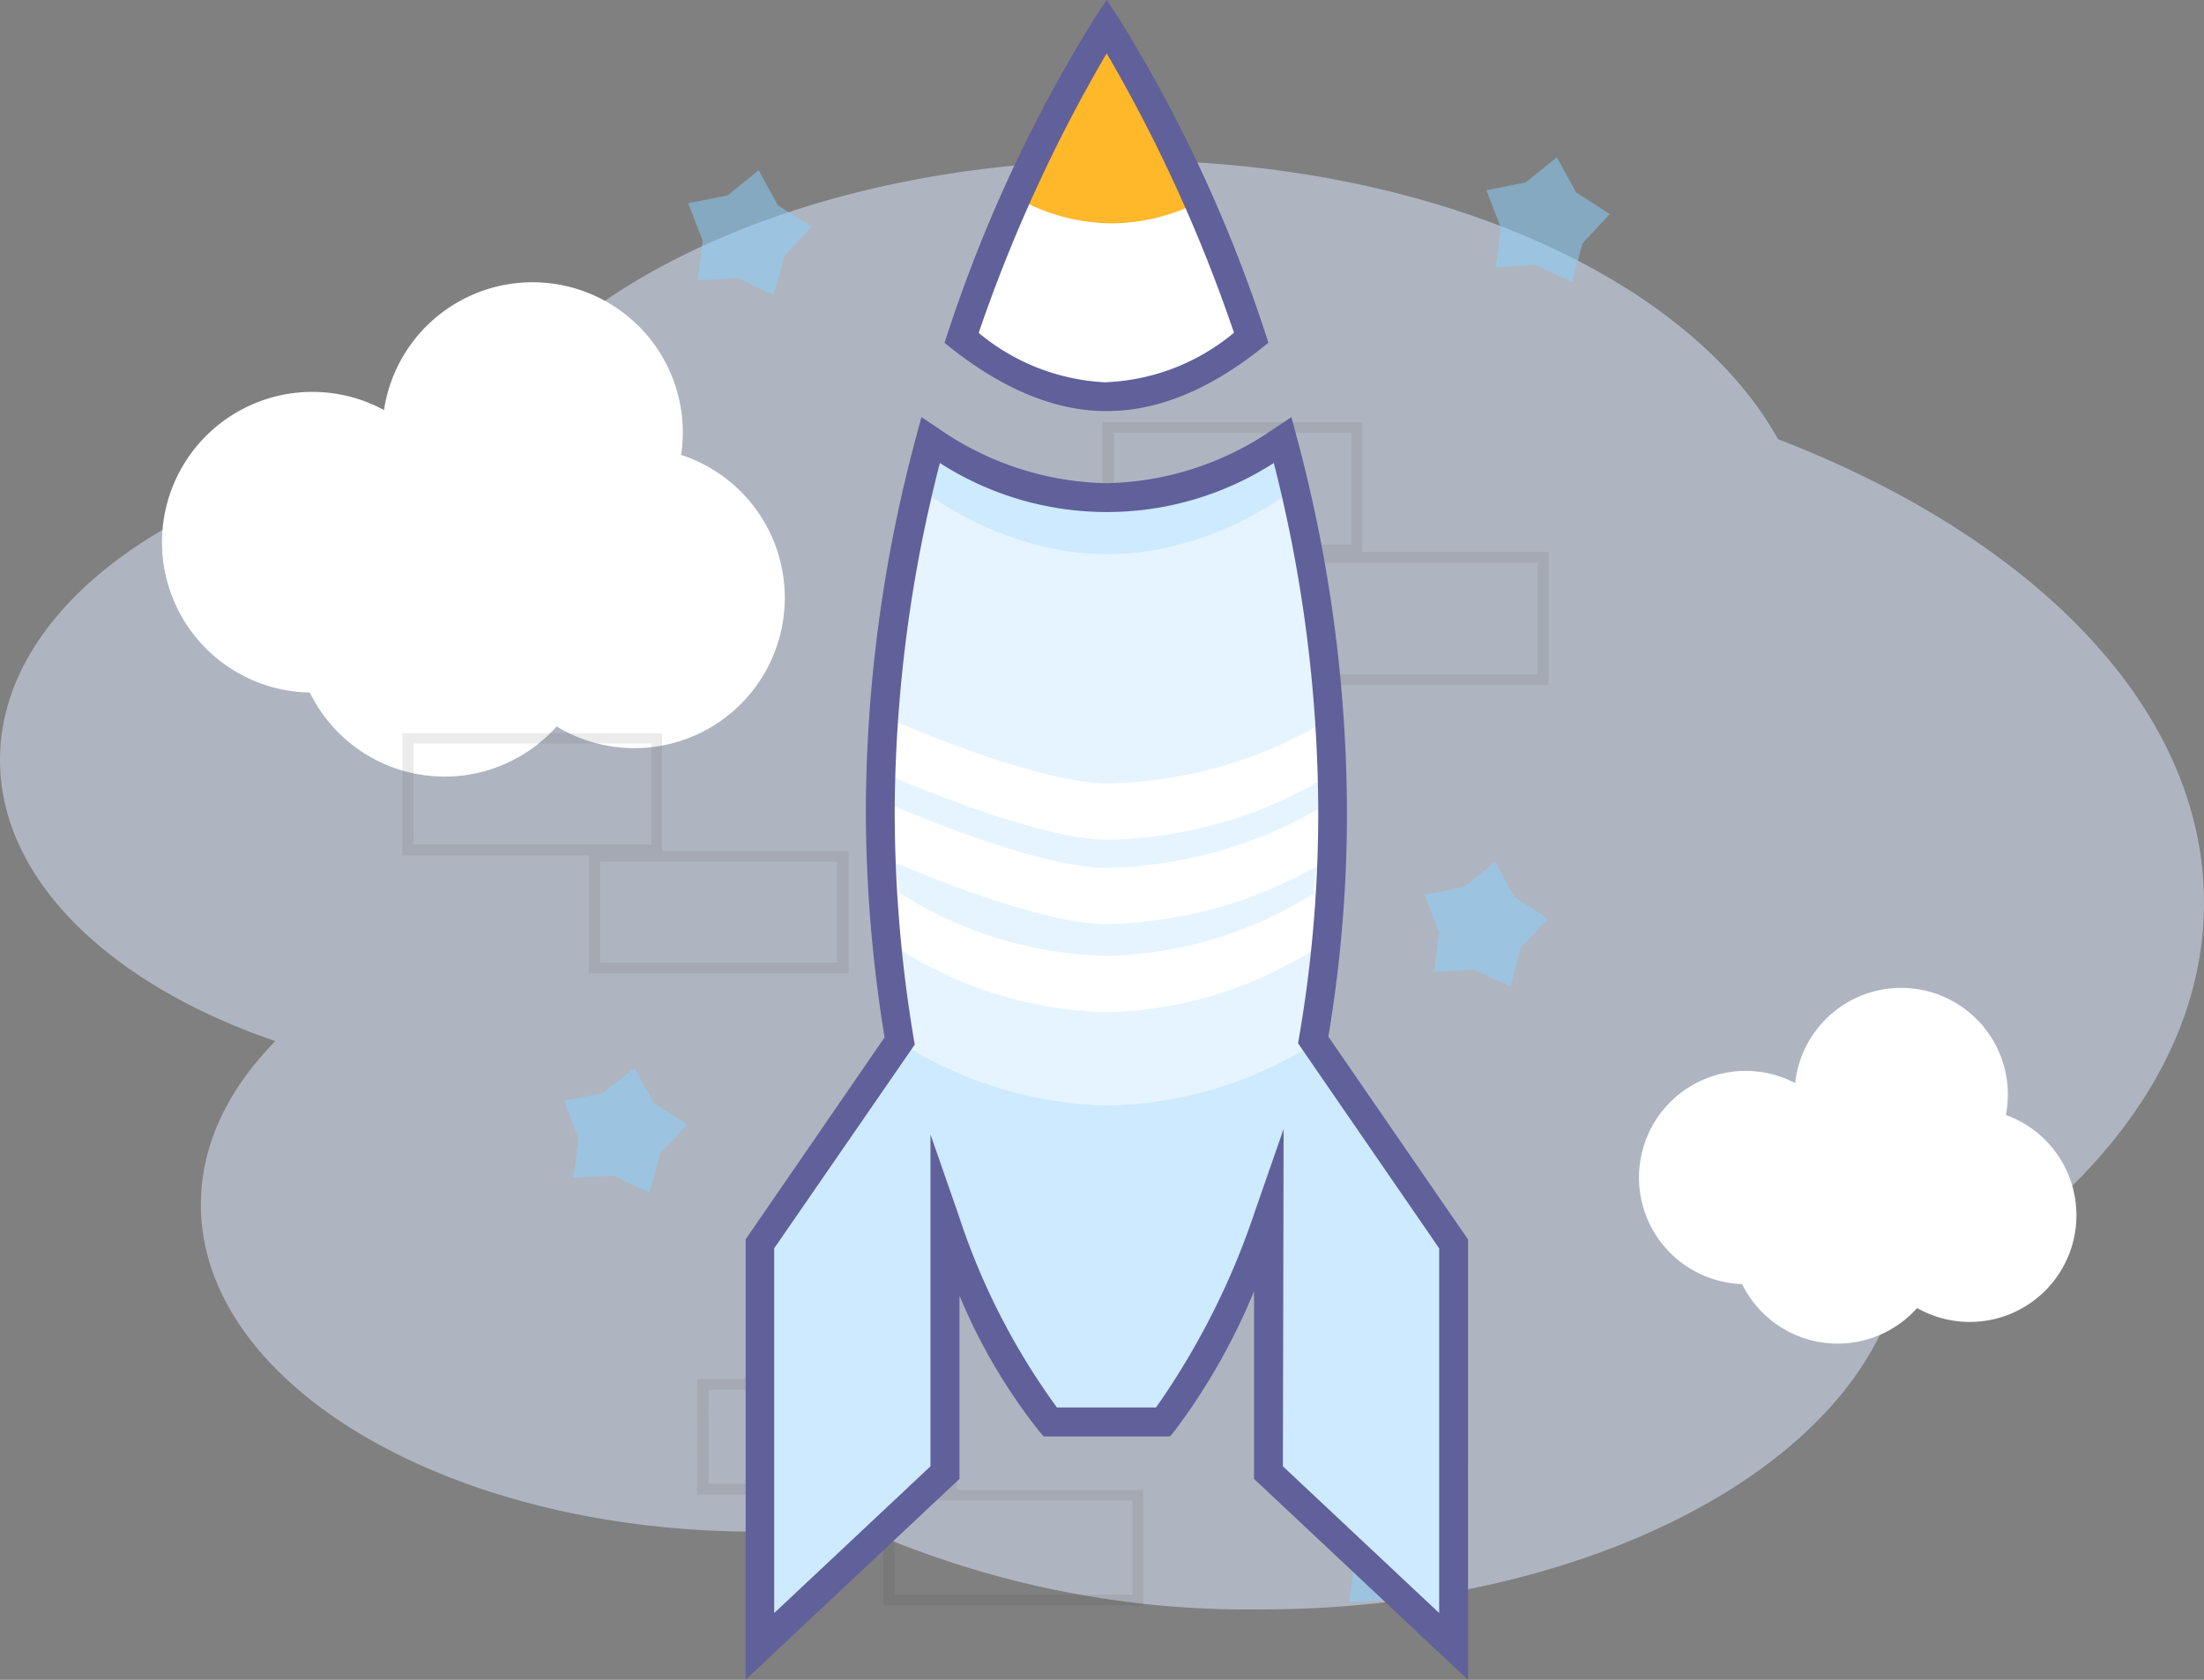 <svg xmlns="http://www.w3.org/2000/svg" viewBox="0 0 152.73 116.43"><rect x="0" y="0" width="152.73" height="116.43" fill="#808080" stroke="none"/><defs><style>.cls-1{fill:#ddebff;}.cls-1,.cls-5{opacity:0.5;}.cls-2{fill:#fff;}.cls-3{opacity:0.1;}.cls-4{fill:#463e3b;}.cls-5{fill:#8bd2ff;}.cls-6{fill:none;stroke:#fff;stroke-miterlimit:10;stroke-width:3px;}.cls-7{fill:#ceeaff;}.cls-8{fill:#e6f4ff;}.cls-9{fill:#60609a;}.cls-10{fill:#ffb82a;}</style></defs><title>Asset 380</title><g id="Layer_2" data-name="Layer 2"><g id="Layer_1-2" data-name="Layer 1"><path class="cls-1" d="M87.34,111.55c21.14,0,38.83-8.65,43.48-20.27,13.44-7,21.91-17.28,21.91-28.71,0-13.45-11.75-25.28-29.52-32.13C117,19.22,99.08,11.11,78,11.11S39,19.19,32.73,30.38C14.22,32,0,41.33,0,52.67,0,61,7.68,68.26,19.08,72.16c-3.28,3.34-5.16,7.2-5.16,11.33,0,12.52,17.23,22.67,38.48,22.67a65,65,0,0,0,7-.39A66.2,66.2,0,0,0,87.34,111.55Z"/><path class="cls-2" d="M47.2,31.53a10.41,10.41,0,1,0-20.59-3.11A10.42,10.42,0,1,0,21.47,48a10.4,10.4,0,0,0,17.1,2.35A10.42,10.42,0,1,0,47.2,31.53Z"/><g class="cls-3"><path class="cls-4" d="M94.4,38.5h-18V29.26h18Zm-17.22-.75H93.65V30H77.18Z"/><path class="cls-4" d="M107.31,47.49h-18V38.25h18Zm-17.21-.75h16.46V39H90.09Z"/></g><g class="cls-3"><path class="cls-4" d="M66.31,103.58h-18v-8h18Zm-17.21-.75H65.56V96.32H49.09Z"/><path class="cls-4" d="M79.22,111.27h-18v-8h18ZM62,110.52H78.47V104H62Z"/></g><g class="cls-3"><path class="cls-4" d="M45.88,59.28h-18V50.81h18Zm-17.22-.75H45.13v-7H28.67Z"/><path class="cls-4" d="M58.8,67.47h-18V59h18Zm-17.22-.75H58v-7H41.58Z"/></g><polygon class="cls-5" points="108.94 19.55 106.43 18.37 103.66 18.52 104 15.77 103 13.18 105.72 12.65 107.88 10.9 109.22 13.33 111.55 14.84 109.66 16.87 108.94 19.55"/><polygon class="cls-5" points="104.67 68.38 102.15 67.21 99.38 67.36 99.72 64.6 98.72 62.01 101.45 61.48 103.6 59.73 104.94 62.16 107.28 63.67 105.38 65.7 104.67 68.38"/><polygon class="cls-5" points="53.63 20.45 51.12 19.27 48.35 19.42 48.69 16.67 47.69 14.08 50.41 13.55 52.57 11.8 53.91 14.23 56.24 15.73 54.35 17.76 53.63 20.45"/><polygon class="cls-5" points="98.8 112.07 96.28 110.89 93.51 111.04 93.85 108.29 92.85 105.7 95.58 105.17 97.73 103.42 99.08 105.85 101.41 107.36 99.51 109.39 98.8 112.07"/><polygon class="cls-5" points="45.02 82.66 42.51 81.48 39.74 81.63 40.08 78.88 39.08 76.29 41.8 75.76 43.96 74.01 45.3 76.44 47.63 77.95 45.74 79.97 45.02 82.66"/><path class="cls-6" d="M84.65,69.12"/><path class="cls-7" d="M64.49,30.52A99.8,99.8,0,0,0,61,56.15a96.35,96.35,0,0,0,1.29,16L52.65,86.21v27.9l12.82-12.05V84.54c3.31,9.5,7.29,14,7.29,14h7.83s4-4.8,7.3-14.37v17.88l12.83,12.05V86.21L91,72.08a92.14,92.14,0,0,0,1.34-15.93,100.08,100.08,0,0,0-3.46-25.63,22,22,0,0,1-12.19,4A22,22,0,0,1,64.49,30.52Z"/><path class="cls-8" d="M92.4,58.45a90.27,90.27,0,0,1-1.32,13.64l.11.16a27.8,27.8,0,0,1-14.43,4.38,27.89,27.89,0,0,1-14.4-4.39l.06-.09a95.67,95.67,0,0,1-1.27-13.67c0-.76,0-1.53,0-2.32a99.57,99.57,0,0,1,3.46-25.63,23.4,23.4,0,0,0,8,3.51,19.12,19.12,0,0,0,8.33,0,23.78,23.78,0,0,0,8-3.51,100.42,100.42,0,0,1,3.46,25.63C92.43,56.93,92.42,57.7,92.4,58.45Z"/><path class="cls-2" d="M91,61.71l.11.16a27.8,27.8,0,0,1-14.43,4.38,27.89,27.89,0,0,1-14.4-4.39l.06-.09a95.63,95.63,0,0,1-1.26-13.5c0,.47,0,.94,0,1.41,0,.79,0,1.56,0,2.32a95.67,95.67,0,0,0,1.27,13.67l-.06.09a27.89,27.89,0,0,0,14.4,4.39A27.8,27.8,0,0,0,91.1,65.77L91,65.62A90.27,90.27,0,0,0,92.31,52c0-.75,0-1.52,0-2.29,0-.53,0-1,0-1.57A90.26,90.26,0,0,1,91,61.71Z"/><path class="cls-2" d="M91.87,59.67a30.53,30.53,0,0,1-15.23,4.38c-5,0-15.14-4.48-15.14-4.48V55.67s10.15,4.49,15.14,4.48a30.53,30.53,0,0,0,15.23-4.38Z"/><path class="cls-2" d="M92,53.81A30.53,30.53,0,0,1,76.73,58.2c-5,0-15.14-4.48-15.14-4.48V49.81s10.15,4.49,15.14,4.48A30.53,30.53,0,0,0,92,49.91Z"/><path class="cls-7" d="M64.58,34.44a23.4,23.4,0,0,0,8,3.51,19.12,19.12,0,0,0,8.33,0,23.78,23.78,0,0,0,8-3.51,100.9,100.9,0,0,1,3.43,24.44c0-.61,0-1.22,0-1.84A100.42,100.42,0,0,0,89,31.41a23.78,23.78,0,0,1-8,3.51,19.12,19.12,0,0,1-8.33,0,23.4,23.4,0,0,1-8-3.51A99.57,99.57,0,0,0,61.13,57c0,.71,0,1.41,0,2.1A99.93,99.93,0,0,1,64.58,34.44Z"/><path class="cls-2" d="M66.72,23.42c3.33,2.66,6.74,4.08,10,4.07s6.72-1.4,10.05-4.08a100.67,100.67,0,0,0-10-21.61A100.74,100.74,0,0,0,66.72,23.42Z"/><path class="cls-9" d="M101.73,116.43,86.9,102.5v-13a43.94,43.94,0,0,1-5.52,9.7l-.3.36H72.33l-.3-.34a39.47,39.47,0,0,1-5.54-9.42v12.7L51.67,116.42V85.9l9.63-14A98.2,98.2,0,0,1,60,56.15a100.74,100.74,0,0,1,3.49-25.89l.36-1.35,1.16.77A21,21,0,0,0,76.7,33.49a21,21,0,0,0,11.63-3.81l1.16-.77.36,1.35a101,101,0,0,1,3.49,25.89,93.83,93.83,0,0,1-1.29,15.7l9.68,14.06ZM88.9,101.63l10.83,10.17V86.52L89.95,72.31l.07-.4a91.53,91.53,0,0,0,1.33-15.76,98.55,98.55,0,0,0-3.08-24.06,21.39,21.39,0,0,1-23.14,0A98.29,98.29,0,0,0,62,56.15,95.86,95.86,0,0,0,63.32,72l.07.4L53.65,86.52V111.8l10.83-10.17v-23l1.94,5.57a47.63,47.63,0,0,0,6.82,13.35h6.87A52.53,52.53,0,0,0,87,83.85l1.95-5.6Z"/><path class="cls-2" d="M139,77.28a7.39,7.39,0,1,0-14.6-2.21A7.39,7.39,0,1,0,120.72,89a7.38,7.38,0,0,0,12.13,1.66A7.39,7.39,0,1,0,139,77.28Z"/><path class="cls-10" d="M83.08,14a13.56,13.56,0,0,1-6,1.48A13.49,13.49,0,0,1,71,14a86,86,0,0,1,6-11.36A86,86,0,0,1,83.08,14Z"/><path class="cls-9" d="M76.73,28.49h-.09C73.16,28.49,69.58,27,66,24.2l-.55-.44.22-.66A100.8,100.8,0,0,1,75.86,1.25L76.69,0l.83,1.25A100.75,100.75,0,0,1,87.68,23.09l.22.66-.55.44C83.8,27,80.23,28.49,76.73,28.49Zm-.05-2h0a14.76,14.76,0,0,0,8.83-3.43A106.11,106.11,0,0,0,76.69,3.7a106.23,106.23,0,0,0-8.87,19.37,14.8,14.8,0,0,0,8.83,3.43Z"/></g></g></svg>